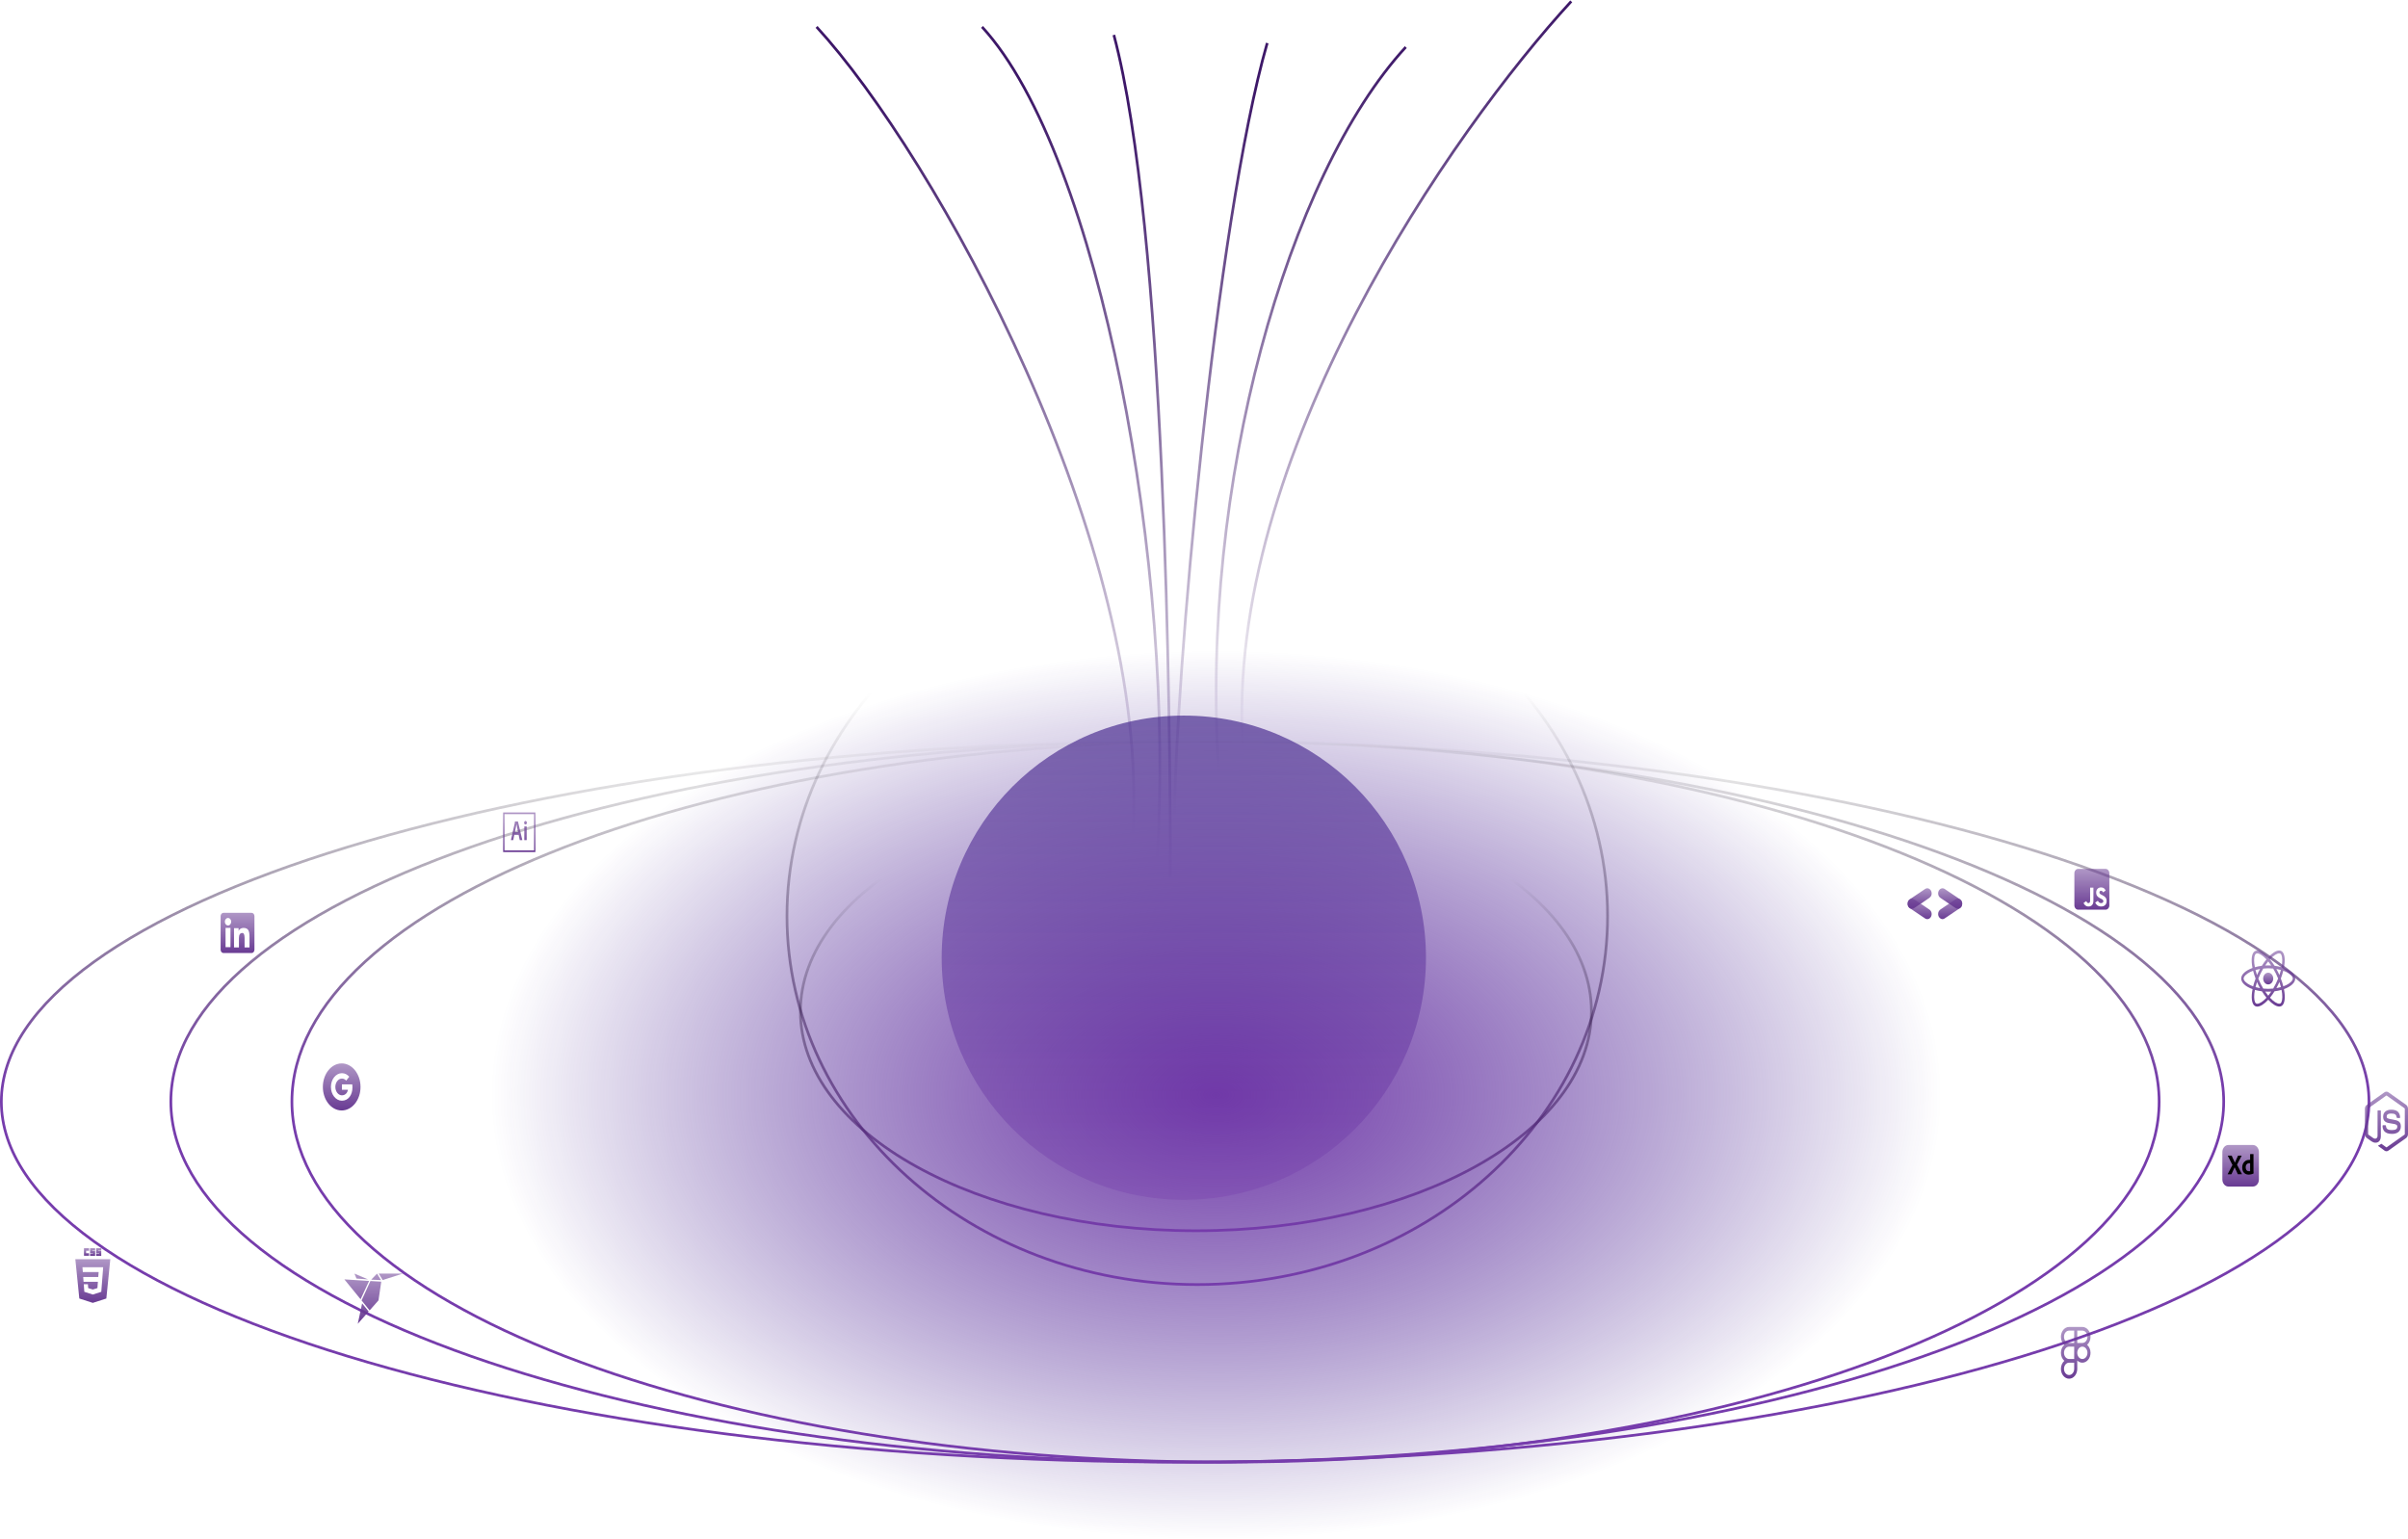<svg width="895" height="572" viewBox="0 0 895 572" fill="none" xmlns="http://www.w3.org/2000/svg">
<path d="M584 0.5C540.333 48 454.8 170 462 278" stroke="url(#paint0_linear_16_226)"/>
<path d="M522.5 17.5C478.833 65 445.8 179.5 453 287.5" stroke="url(#paint1_linear_16_226)"/>
<path d="M471 16C452 82 436.5 253.5 436.5 307.5" stroke="url(#paint2_linear_16_226)"/>
<path d="M303.5 10C347.167 57.5 428.2 202.5 421 310.5" stroke="url(#paint3_linear_16_226)"/>
<path d="M365 10C408.667 57.5 437.2 212 430 320" stroke="url(#paint4_linear_16_226)"/>
<path d="M414 13C433.253 85.332 435 266.819 435 326" stroke="url(#paint5_linear_16_226)"/>
<ellipse cx="452" cy="407" rx="271" ry="165" fill="url(#paint6_radial_16_226)"/>
<circle cx="440" cy="356" r="90" fill="url(#paint7_linear_16_226)"/>
<path d="M440.5 275.5C562.105 275.5 672.179 290.55 751.835 314.872C791.666 327.034 823.863 341.505 846.091 357.552C868.331 373.606 880.5 391.168 880.5 409.5C880.5 427.832 868.331 445.394 846.091 461.448C823.863 477.495 791.666 491.966 751.835 504.128C672.179 528.45 562.105 543.5 440.5 543.5C318.895 543.5 208.821 528.45 129.165 504.128C89.334 491.966 57.137 477.495 34.909 461.448C12.669 445.394 0.5 427.832 0.5 409.5C0.5 391.168 12.669 373.606 34.909 357.552C57.137 341.505 89.334 327.034 129.165 314.872C208.821 290.55 318.895 275.5 440.5 275.5Z" stroke="url(#paint8_linear_16_226)"/>
<path d="M445 275.5C550.445 275.5 645.887 290.55 714.949 314.866C749.482 327.025 777.394 341.492 796.661 357.531C815.931 373.573 826.5 391.137 826.5 409.5C826.5 427.863 815.931 445.427 796.661 461.469C777.394 477.508 749.482 491.975 714.949 504.134C645.887 528.45 550.445 543.5 445 543.5C339.555 543.5 244.113 528.45 175.051 504.134C140.518 491.975 112.606 477.508 93.339 461.469C74.069 445.427 63.5 427.863 63.5 409.5C63.5 391.137 74.069 373.573 93.339 357.531C112.606 341.492 140.518 327.025 175.051 314.866C244.113 290.55 339.555 275.5 445 275.5Z" stroke="url(#paint9_linear_16_226)"/>
<path d="M455.5 275.5C551.414 275.5 638.225 290.548 701.039 314.86C732.448 327.017 757.832 341.481 775.354 357.516C792.877 373.55 802.5 391.118 802.5 409.5C802.5 427.882 792.877 445.45 775.354 461.484C757.832 477.519 732.448 491.983 701.039 504.14C638.225 528.452 551.414 543.5 455.5 543.5C359.586 543.5 272.775 528.452 209.961 504.14C178.552 491.983 153.168 477.519 135.646 461.484C118.123 445.45 108.5 427.882 108.5 409.5C108.5 391.118 118.123 373.55 135.646 357.516C153.168 341.481 178.552 327.017 209.961 314.86C272.775 290.548 359.586 275.5 455.5 275.5Z" stroke="url(#paint10_linear_16_226)"/>
<path d="M445 203.5C529.275 203.5 597.5 264.886 597.5 340.5C597.5 416.114 529.275 477.5 445 477.5C360.725 477.5 292.5 416.114 292.5 340.5C292.5 264.886 360.725 203.5 445 203.5Z" stroke="url(#paint11_linear_16_226)"/>
<path d="M444.5 294.5C485.162 294.5 521.951 303.664 548.556 318.454C575.177 333.254 591.5 353.62 591.5 376C591.5 398.38 575.177 418.746 548.556 433.546C521.951 448.336 485.162 457.5 444.5 457.5C403.838 457.5 367.049 448.336 340.444 433.546C313.823 418.746 297.5 398.38 297.5 376C297.5 353.62 313.823 333.254 340.444 318.454C367.049 303.664 403.838 294.5 444.5 294.5Z" stroke="url(#paint12_linear_16_226)"/>
<path d="M853.093 363.749C853.093 362.196 851.426 360.725 848.87 359.813C849.46 356.776 849.198 354.358 848.043 353.584C847.763 353.401 847.446 353.309 847.125 353.317V354.382C847.314 354.382 847.465 354.426 847.593 354.507C848.149 354.88 848.391 356.297 848.203 358.122C848.158 358.571 848.084 359.044 847.994 359.526C847.138 359.285 846.269 359.112 845.393 359.006C844.872 358.166 844.302 357.368 843.69 356.617C845.025 355.17 846.278 354.378 847.131 354.378V353.312C846.004 353.312 844.529 354.249 843.038 355.872C841.548 354.26 840.073 353.332 838.947 353.332V354.396C839.795 354.396 841.052 355.185 842.388 356.622C841.814 357.325 841.241 358.122 840.696 359.006C839.818 359.11 838.948 359.286 838.091 359.531C838.001 359.074 837.929 358.612 837.878 358.146C837.685 356.321 837.923 354.903 838.476 354.526C838.598 354.44 838.758 354.401 838.947 354.401V353.337C838.603 353.337 838.291 353.423 838.022 353.603C836.87 354.378 836.613 356.789 837.206 359.818C834.659 360.736 833 362.201 833 363.749C833 365.301 834.667 366.772 837.223 367.683C836.633 370.722 836.895 373.139 838.05 373.912C838.316 374.094 838.628 374.18 838.971 374.18C840.098 374.18 841.572 373.244 843.063 371.62C844.554 373.234 846.028 374.16 847.155 374.16C847.478 374.168 847.797 374.076 848.08 373.893C849.231 373.12 849.489 370.708 848.895 367.679C851.435 366.767 853.093 365.296 853.093 363.749ZM847.76 360.563C847.601 361.201 847.417 361.831 847.208 362.449C846.865 361.673 846.489 360.917 846.081 360.185C846.663 360.286 847.224 360.41 847.761 360.563H847.76ZM845.885 365.65C845.578 366.274 845.249 366.883 844.898 367.474C843.669 367.601 842.433 367.602 841.204 367.479C840.499 366.305 839.882 365.062 839.361 363.763C839.882 362.462 840.495 361.214 841.196 360.034C842.425 359.907 843.66 359.905 844.889 360.028C845.229 360.596 845.562 361.203 845.881 361.844C846.192 362.469 846.475 363.103 846.733 363.744C846.472 364.392 846.189 365.028 845.885 365.65ZM847.208 365.029C847.429 365.668 847.618 366.309 847.773 366.93C847.237 367.083 846.671 367.212 846.086 367.311C846.492 366.573 846.866 365.811 847.208 365.029ZM843.055 370.125C842.674 369.666 842.293 369.156 841.916 368.596C842.285 368.616 842.661 368.63 843.042 368.63C843.428 368.63 843.808 368.621 844.181 368.596C843.813 369.156 843.432 369.666 843.055 370.125ZM840.007 367.311C839.443 367.216 838.883 367.09 838.328 366.934C838.48 366.318 838.668 365.683 838.881 365.048C839.049 365.429 839.226 365.812 839.418 366.194C839.611 366.576 839.807 366.949 840.007 367.311ZM843.034 357.372C843.415 357.831 843.796 358.342 844.173 358.901C843.804 358.882 843.428 358.867 843.047 358.867C842.661 358.867 842.281 358.877 841.908 358.901C842.276 358.342 842.657 357.831 843.034 357.372ZM840.003 360.186C839.597 360.923 839.223 361.683 838.881 362.464C838.666 361.841 838.478 361.207 838.316 360.563C838.852 360.414 839.418 360.286 840.003 360.186ZM836.297 366.165C834.847 365.445 833.909 364.498 833.909 363.749C833.909 362.999 834.847 362.048 836.297 361.332C836.649 361.155 837.034 360.997 837.431 360.85C837.665 361.785 837.972 362.76 838.352 363.758C837.993 364.698 837.69 365.665 837.444 366.652C837.055 366.512 836.672 366.349 836.297 366.165ZM838.5 372.99C837.944 372.619 837.702 371.199 837.89 369.375C837.935 368.926 838.009 368.453 838.099 367.97C838.902 368.2 839.778 368.377 840.7 368.492C841.222 369.331 841.791 370.129 842.404 370.88C841.068 372.327 839.815 373.12 838.963 373.12C838.802 373.122 838.643 373.077 838.5 372.991V372.99ZM848.216 369.351C848.408 371.176 848.17 372.594 847.617 372.971C847.495 373.057 847.335 373.095 847.146 373.095C846.298 373.095 845.041 372.307 843.705 370.869C844.316 370.121 844.881 369.325 845.397 368.487C846.275 368.382 847.145 368.206 848.002 367.962C848.097 368.444 848.169 368.907 848.216 369.351ZM849.792 366.165C849.44 366.342 849.055 366.5 848.658 366.647C848.407 365.655 848.1 364.683 847.737 363.739C848.113 362.746 848.416 361.776 848.645 360.845C849.035 360.986 849.419 361.148 849.796 361.332C851.246 362.053 852.184 362.999 852.184 363.749C852.18 364.498 851.242 365.449 849.792 366.165Z" fill="url(#paint13_linear_16_226)"/>
<path d="M843.042 365.931C843.539 365.931 844.015 365.701 844.366 365.292C844.717 364.882 844.914 364.327 844.914 363.748C844.914 363.169 844.717 362.614 844.366 362.204C844.015 361.795 843.539 361.565 843.042 361.565C842.546 361.565 842.07 361.795 841.719 362.204C841.368 362.614 841.17 363.169 841.17 363.748C841.17 364.327 841.368 364.882 841.719 365.292C842.07 365.701 842.546 365.931 843.042 365.931Z" fill="url(#paint14_linear_16_226)"/>
<path d="M782.607 322.991H772.393C771.624 322.991 771 323.719 771 324.616V336.527C771 337.424 771.624 338.152 772.393 338.152H782.607C783.376 338.152 784 337.424 784 336.527V324.616C784 323.719 783.376 322.991 782.607 322.991ZM778.075 334.815C778.075 336.29 777.332 336.964 776.249 336.964C775.271 336.964 774.706 336.375 774.415 335.661L775.411 334.96C775.602 335.356 775.776 335.691 776.197 335.691C776.598 335.691 776.853 335.509 776.853 334.795V329.952H778.075V334.815ZM780.965 336.964C779.83 336.964 779.096 336.334 778.739 335.509L779.734 334.839C779.996 335.336 780.338 335.705 780.939 335.705C781.444 335.705 781.769 335.411 781.769 335.001C781.769 334.514 781.438 334.341 780.878 334.054L780.573 333.901C779.691 333.465 779.108 332.913 779.108 331.752C779.108 330.683 779.807 329.871 780.895 329.871C781.673 329.871 782.23 330.186 782.63 331.011L781.679 331.722C781.47 331.285 781.243 331.113 780.892 331.113C780.535 331.113 780.309 331.377 780.309 331.722C780.309 332.148 780.535 332.321 781.06 332.588L781.365 332.741C782.404 333.258 782.987 333.79 782.987 334.981C782.987 336.26 782.123 336.964 780.965 336.964Z" fill="url(#paint15_linear_16_226)"/>
<path d="M886.996 427.948C886.756 427.948 886.513 427.869 886.302 427.72L884.092 426.115C883.763 425.886 883.924 425.807 884.031 425.763C884.472 425.574 884.561 425.535 885.03 425.205C885.081 425.17 885.145 425.183 885.195 425.222L886.893 426.458C886.953 426.502 887.039 426.502 887.097 426.458L893.711 421.771C893.772 421.727 893.811 421.639 893.811 421.551V412.177C893.811 412.085 893.772 412.001 893.707 411.953L887.097 407.271C887.036 407.227 886.953 407.227 886.893 407.271L880.286 411.957C880.221 412.001 880.182 412.089 880.182 412.182V421.551C880.182 421.639 880.221 421.727 880.286 421.767L882.098 423.05C883.082 423.653 883.684 422.945 883.684 422.228V412.978C883.684 412.846 883.77 412.744 883.877 412.744H884.715C884.819 412.744 884.909 412.846 884.909 412.978V422.233C884.909 423.842 884.192 424.765 882.95 424.765C882.567 424.765 882.266 424.765 881.428 424.255L879.695 423.028C879.265 422.725 879 422.158 879 421.547V412.177C879 411.571 879.265 410.999 879.695 410.696L886.302 406.009C886.721 405.718 887.276 405.718 887.691 406.009L894.305 410.7C894.735 411.003 895 411.571 895 412.182V421.551C895 422.158 894.735 422.725 894.305 423.033L887.691 427.72C887.48 427.869 887.24 427.948 886.996 427.948ZM892.336 418.711C892.336 416.957 891.369 416.491 889.338 416.161C887.283 415.827 887.075 415.655 887.075 415.066C887.075 414.578 887.251 413.927 888.773 413.927C890.13 413.927 890.631 414.288 890.839 415.413C890.857 415.519 890.936 415.598 891.025 415.598H891.885C891.938 415.598 891.988 415.572 892.024 415.523C892.06 415.475 892.078 415.409 892.074 415.343C891.942 413.404 890.893 412.503 888.773 412.503C886.885 412.503 885.761 413.479 885.761 415.119C885.761 416.895 886.882 417.387 888.69 417.607C890.857 417.867 891.025 418.258 891.025 418.781C891.025 419.687 890.431 420.074 889.038 420.074C887.286 420.074 886.903 419.533 886.774 418.465C886.76 418.35 886.681 418.267 886.585 418.267H885.729C885.621 418.267 885.539 418.372 885.539 418.5C885.539 419.867 886.144 421.498 889.041 421.498C891.132 421.494 892.336 420.478 892.336 418.711Z" fill="url(#paint16_linear_16_226)"/>
<path fill-rule="evenodd" clip-rule="evenodd" d="M769.035 493.254C767.353 493.254 766 494.9 766 496.916C766 498.142 766.501 499.231 767.27 499.896C766.873 500.242 766.552 500.692 766.331 501.209C766.111 501.727 765.997 502.297 766 502.875C766 504.101 766.501 505.189 767.27 505.854C766.873 506.201 766.552 506.65 766.331 507.168C766.111 507.685 765.997 508.256 766 508.833C766 510.85 767.353 512.496 769.035 512.496C770.717 512.496 772.071 510.85 772.071 508.833V505.737C772.602 506.254 773.272 506.537 773.965 506.538C775.647 506.537 777 504.891 777 502.875C777.003 502.297 776.889 501.727 776.669 501.209C776.448 500.692 776.127 500.242 775.73 499.896C776.127 499.549 776.448 499.099 776.669 498.582C776.889 498.064 777.003 497.494 777 496.916C777 494.9 775.647 493.254 773.965 493.254H769.035ZM767.141 496.916C767.141 495.641 767.994 494.619 769.035 494.619H770.929V499.213H769.035C767.994 499.213 767.141 498.191 767.141 496.916ZM773.965 499.212H772.071V494.618H773.965C775.006 494.618 775.859 495.641 775.859 496.916C775.859 498.191 775.006 499.212 773.965 499.212ZM767.141 502.875C767.141 501.6 767.995 500.578 769.036 500.578H770.93V505.172H769.035C767.994 505.172 767.141 504.15 767.141 502.875H767.141ZM772.071 502.875C772.071 501.6 772.924 500.578 773.965 500.578C775.007 500.578 775.86 501.599 775.86 502.875C775.86 504.15 775.007 505.172 773.965 505.172C772.924 505.172 772.071 504.15 772.071 502.875H772.071ZM767.141 508.833C767.141 507.559 767.995 506.537 769.036 506.537H770.93V508.833C770.93 510.109 770.078 511.13 769.036 511.13C767.995 511.13 767.141 510.109 767.141 508.833Z" fill="url(#paint17_linear_16_226)"/>
<path d="M837.334 425.615H828.256C827.01 425.615 826 426.793 826 428.246V438.437C826 439.89 827.01 441.068 828.256 441.068H837.334C838.58 441.068 839.591 439.89 839.591 438.437V428.246C839.591 426.793 838.58 425.615 837.334 425.615Z" fill="url(#paint18_linear_16_226)"/>
<path d="M833.144 429.68L831.449 432.944L833.263 436.41C833.275 436.434 833.278 436.463 833.272 436.49C833.269 436.501 833.263 436.504 833.254 436.505L833.244 436.504L833.231 436.504C833.224 436.504 833.217 436.504 833.208 436.506H831.9L831.875 436.506C831.804 436.503 831.753 436.492 831.722 436.431C831.601 436.156 831.48 435.882 831.358 435.607C831.248 435.363 831.136 435.12 831.021 434.879L830.97 434.773C830.832 434.487 830.697 434.2 830.564 433.912H830.555C830.433 434.197 830.307 434.481 830.177 434.762C830.046 435.046 829.917 435.328 829.789 435.607C829.662 435.888 829.531 436.166 829.397 436.442C829.376 436.498 829.34 436.51 829.29 436.512L829.27 436.512H828.021L828.015 436.513L827.997 436.514C827.988 436.515 827.982 436.513 827.98 436.495C827.976 436.469 827.981 436.443 827.993 436.421L829.753 433.05L828.039 429.669C828.021 429.641 828.018 429.618 828.03 429.6C828.037 429.591 828.045 429.584 828.054 429.58C828.064 429.575 828.074 429.573 828.085 429.574H829.37C829.398 429.572 829.426 429.577 829.452 429.59C829.474 429.604 829.493 429.624 829.507 429.648C829.616 429.932 829.738 430.215 829.872 430.499C830.004 430.78 830.139 431.06 830.277 431.339C830.413 431.613 830.539 431.893 830.656 432.179H830.665C830.784 431.893 830.907 431.609 831.034 431.328C831.158 431.052 831.286 430.773 831.417 430.493C831.546 430.217 831.672 429.939 831.795 429.659C831.802 429.633 831.815 429.609 831.832 429.59C831.854 429.576 831.879 429.571 831.905 429.574H833.099C833.11 429.571 833.121 429.572 833.132 429.577C833.142 429.582 833.151 429.591 833.157 429.602C833.162 429.614 833.165 429.627 833.163 429.64C833.162 429.653 833.157 429.665 833.149 429.675L833.145 429.68L833.144 429.68ZM835.824 436.643L835.761 436.644C835.341 436.651 834.926 436.55 834.544 436.346C834.188 436.154 833.891 435.841 833.691 435.448C833.49 435.058 833.387 434.572 833.382 433.991L833.381 433.944C833.378 433.456 833.485 432.975 833.691 432.551C833.898 432.131 834.199 431.785 834.563 431.55L834.594 431.53C834.989 431.275 835.466 431.147 836.025 431.147L836.05 431.148L836.078 431.149L836.109 431.15L836.144 431.153L836.202 431.157L836.269 431.164L836.317 431.169V429.074C836.317 429.024 836.335 429 836.372 429H837.521C837.528 428.998 837.536 428.999 837.543 429.002C837.55 429.005 837.556 429.009 837.562 429.016C837.567 429.022 837.571 429.029 837.573 429.038C837.576 429.046 837.576 429.055 837.575 429.063V435.347C837.575 435.452 837.579 435.566 837.586 435.688L837.603 435.964L837.612 436.123C837.613 436.145 837.608 436.167 837.598 436.186C837.589 436.205 837.574 436.22 837.557 436.229C837.261 436.374 836.952 436.48 836.636 436.548C836.368 436.606 836.096 436.638 835.824 436.643ZM836.317 435.326V432.423C836.268 432.408 836.218 432.397 836.167 432.391C836.105 432.384 836.042 432.38 835.98 432.381C835.759 432.378 835.54 432.436 835.342 432.551C835.148 432.663 834.984 432.831 834.863 433.04C834.743 433.245 834.68 433.513 834.676 433.844L834.676 433.88C834.672 434.111 834.704 434.342 834.772 434.56C834.827 434.736 834.914 434.895 835.027 435.028C835.135 435.15 835.266 435.241 835.41 435.294C835.562 435.351 835.72 435.38 835.879 435.379C835.965 435.379 836.044 435.375 836.117 435.368C836.175 435.363 836.232 435.352 836.289 435.335L836.317 435.326Z" fill="black"/>
<path d="M723.624 336.445C724.693 335.729 725.759 335.007 726.831 334.299C727.849 333.626 729.046 334.246 729.277 335.555C729.41 336.312 729.121 337.13 728.535 337.528C726.613 338.834 724.689 340.135 722.755 341.416C722.156 341.812 721.54 341.739 720.994 341.253C720.44 340.76 720.265 340.08 720.395 339.288C720.544 338.686 720.883 338.283 721.346 337.981C722.112 337.483 722.865 336.958 723.624 336.445Z" fill="url(#paint19_linear_16_226)"/>
<path d="M724.409 335.925C723.343 335.203 722.274 334.488 721.212 333.759C720.203 333.067 720.065 331.548 720.922 330.66C721.417 330.147 722.169 330.031 722.758 330.423C724.689 331.711 726.617 333.004 728.535 334.317C729.129 334.723 729.383 335.383 729.295 336.176C729.206 336.982 728.788 337.499 728.135 337.764C727.613 337.915 727.144 337.774 726.689 337.457C725.936 336.932 725.169 336.434 724.409 335.925Z" fill="url(#paint20_linear_16_226)"/>
<path d="M714.693 335.414C714.009 335.868 713.325 336.32 712.641 336.775C712.242 337.04 711.846 337.315 711.444 337.577C710.635 338.104 709.673 337.795 709.214 336.867C708.776 335.981 709.028 334.833 709.807 334.302C711.714 333.005 713.625 331.717 715.543 330.443C716.131 330.052 716.741 330.101 717.285 330.568C717.86 331.061 718.047 331.755 717.919 332.568C717.839 332.765 717.791 332.995 717.671 333.15C717.476 333.403 717.255 333.644 717.008 333.821C716.246 334.37 715.466 334.886 714.693 335.414Z" fill="url(#paint21_linear_16_226)"/>
<path d="M713.909 335.922C714.587 336.386 715.265 336.851 715.945 337.314C716.342 337.585 716.744 337.847 717.139 338.122C717.935 338.676 718.187 339.801 717.727 340.729C717.288 341.614 716.31 341.934 715.526 341.412C713.609 340.136 711.697 338.85 709.792 337.55C709.208 337.151 708.939 336.51 709.014 335.727C709.093 334.901 709.514 334.364 710.182 334.088C710.368 334.07 710.563 334.003 710.738 334.046C711.023 334.117 711.313 334.22 711.568 334.38C712.356 334.876 713.13 335.406 713.909 335.922Z" fill="url(#paint22_linear_16_226)"/>
<path fill-rule="evenodd" clip-rule="evenodd" d="M127 395.295C123.134 395.295 120 399.211 120 404.041C120 408.871 123.134 412.788 127 412.788C130.866 412.788 134 408.871 134 404.041C134 399.211 130.866 395.295 127 395.295ZM127.082 409.156C124.825 409.156 122.998 406.868 122.998 404.041C122.998 401.215 124.825 398.926 127.082 398.926C128.184 398.926 129.106 399.434 129.813 400.259L128.661 401.701V401.698C128.233 401.186 127.689 400.924 127.082 400.924C125.734 400.924 124.639 402.35 124.639 404.038C124.639 405.726 125.734 407.156 127.082 407.156C128.304 407.156 129.136 406.28 129.308 405.077H127.082V403.082H130.923C130.974 403.425 131.002 403.782 131.002 404.156C131.002 407.079 129.44 409.156 127.082 409.156Z" fill="url(#paint23_linear_16_226)"/>
<path d="M31.212 463.976H33.101V464.913H32.002V465.851H33.101V466.788H31.212V463.976ZM33.478 463.976H35.368V464.791H34.269V464.954H35.368V466.829H33.478V465.973H34.578V465.81H33.478V463.976ZM35.747 463.976H37.635V464.791H36.536V464.954H37.635V466.829H35.747V465.973H36.846V465.81H35.747V463.976Z" fill="url(#paint24_linear_16_226)"/>
<path fill-rule="evenodd" clip-rule="evenodd" d="M34.493 484.308L29.478 482.685L28 468.077H41L39.522 482.683L34.493 484.308ZM30.923 474.69L31.061 476.481H36.389L36.21 478.804L34.496 479.344H34.494L32.783 478.805L32.673 477.377H31.129L31.345 480.19L34.493 481.209L37.647 480.19L38.032 475.17L38.069 474.69L38.347 471.063H30.646L30.786 472.855H36.662L36.522 474.69H30.923Z" fill="url(#paint25_linear_16_226)"/>
<path d="M187.501 302.63H198.501V316.106H187.501V302.63ZM187 316.736H199V302H187V316.736ZM194.86 307.252C194.86 307.202 194.875 307.177 194.92 307.177H195.705C195.745 307.177 195.765 307.195 195.765 307.252V312.221C195.765 312.271 195.755 312.296 195.705 312.296H194.931C194.881 312.296 194.866 312.265 194.866 312.214V307.252H194.86H194.86ZM194.805 305.823C194.805 305.652 194.859 305.489 194.955 305.369C195.05 305.248 195.18 305.18 195.315 305.18C195.45 305.18 195.58 305.248 195.676 305.369C195.771 305.489 195.825 305.652 195.825 305.823C195.83 305.91 195.82 305.997 195.795 306.079C195.771 306.16 195.733 306.234 195.683 306.295C195.634 306.356 195.574 306.403 195.509 306.433C195.444 306.462 195.374 306.473 195.305 306.465C195.238 306.47 195.17 306.457 195.107 306.427C195.044 306.396 194.986 306.349 194.939 306.288C194.892 306.227 194.855 306.154 194.832 306.074C194.809 305.993 194.8 305.908 194.806 305.823H194.805ZM192.555 309.324C192.415 308.623 192.084 307.102 191.96 306.365H191.95C191.845 307.102 191.581 308.348 191.371 309.324H192.555ZM191.165 310.345L190.77 312.234C190.76 312.284 190.745 312.297 190.695 312.297H189.961C189.911 312.297 189.901 312.278 189.911 312.202L191.331 305.941C191.365 305.77 191.382 305.595 191.381 305.418C191.381 305.374 191.396 305.355 191.421 305.355H192.471C192.506 305.355 192.521 305.368 192.531 305.418L194.121 312.213C194.131 312.263 194.121 312.295 194.081 312.295H193.251C193.211 312.295 193.186 312.283 193.176 312.241L192.766 310.346H191.166L191.165 310.345Z" fill="url(#paint26_linear_16_226)"/>
<path fill-rule="evenodd" clip-rule="evenodd" d="M82 340.567C82 340.236 82.111 339.918 82.308 339.684C82.505 339.45 82.772 339.318 83.05 339.318H93.522C93.66 339.318 93.797 339.35 93.925 339.413C94.052 339.475 94.168 339.567 94.266 339.683C94.364 339.799 94.441 339.937 94.494 340.089C94.547 340.24 94.574 340.403 94.574 340.567V353.014C94.574 353.178 94.547 353.341 94.494 353.492C94.442 353.644 94.364 353.782 94.266 353.898C94.169 354.014 94.053 354.106 93.925 354.169C93.798 354.232 93.661 354.264 93.523 354.264H83.05C82.912 354.264 82.776 354.232 82.648 354.169C82.521 354.106 82.405 354.014 82.308 353.898C82.21 353.782 82.133 353.644 82.08 353.493C82.027 353.341 82 353.179 82 353.015V340.567ZM86.977 345.017H88.68V346.033C88.925 345.449 89.554 344.923 90.499 344.923C92.31 344.923 92.739 346.087 92.739 348.222V352.177H90.906V348.708C90.906 347.492 90.661 346.806 90.037 346.806C89.171 346.806 88.811 347.546 88.811 348.708V352.177H86.977V345.017ZM83.834 352.084H85.667V344.923H83.834V352.083V352.084ZM85.929 342.587C85.933 342.774 85.905 342.959 85.847 343.133C85.79 343.307 85.703 343.465 85.593 343.598C85.484 343.732 85.353 343.838 85.208 343.91C85.063 343.982 84.908 344.02 84.751 344.02C84.594 344.02 84.438 343.982 84.293 343.91C84.149 343.838 84.017 343.732 83.908 343.598C83.798 343.465 83.712 343.307 83.654 343.133C83.596 342.959 83.568 342.774 83.572 342.587C83.579 342.221 83.706 341.873 83.926 341.616C84.146 341.36 84.442 341.217 84.751 341.217C85.059 341.217 85.355 341.36 85.575 341.616C85.795 341.873 85.923 342.221 85.929 342.587Z" fill="url(#paint27_linear_16_226)"/>
<path d="M140.754 473.43L142.232 475.826L149.714 473.43M132.979 492.089L137.027 487.516L134.591 484.495M140.14 473.43L137.977 475.682L141.616 475.838M131.731 473.431L132.507 475.271L136.79 475.578M134.023 482.971L137.187 476.153L128 475.577M134.391 483.402L137.38 487.111L140.676 483.379L141.698 476.425L137.682 476.186L134.391 483.402Z" fill="url(#paint28_linear_16_226)"/>
<defs>
<linearGradient id="paint0_linear_16_226" x1="522.786" y1="0.5" x2="522.786" y2="278" gradientUnits="userSpaceOnUse">
<stop stop-color="#3D1768"/>
<stop offset="1" stop-color="#3D1768" stop-opacity="0"/>
</linearGradient>
<linearGradient id="paint1_linear_16_226" x1="487.256" y1="17.5" x2="487.256" y2="287.5" gradientUnits="userSpaceOnUse">
<stop stop-color="#3D1768"/>
<stop offset="1" stop-color="#3D1768" stop-opacity="0"/>
</linearGradient>
<linearGradient id="paint2_linear_16_226" x1="445.75" y1="33" x2="445.75" y2="304" gradientUnits="userSpaceOnUse">
<stop stop-color="#3D1768"/>
<stop offset="1" stop-color="#3D1768" stop-opacity="0"/>
</linearGradient>
<linearGradient id="paint3_linear_16_226" x1="367.252" y1="35" x2="367.252" y2="310.5" gradientUnits="userSpaceOnUse">
<stop stop-color="#3D1768"/>
<stop offset="1" stop-color="#3D1768" stop-opacity="0"/>
</linearGradient>
<linearGradient id="paint4_linear_16_226" x1="401.423" y1="33" x2="401.423" y2="320" gradientUnits="userSpaceOnUse">
<stop stop-color="#3D1768"/>
<stop offset="1" stop-color="#3D1768" stop-opacity="0"/>
</linearGradient>
<linearGradient id="paint5_linear_16_226" x1="437" y1="39" x2="437" y2="336" gradientUnits="userSpaceOnUse">
<stop stop-color="#3D1768"/>
<stop offset="1" stop-color="#3D1768" stop-opacity="0"/>
</linearGradient>
<radialGradient id="paint6_radial_16_226" cx="0" cy="0" r="1" gradientUnits="userSpaceOnUse" gradientTransform="translate(452 407) rotate(90) scale(165 271)">
<stop stop-color="#763CAC"/>
<stop offset="1" stop-color="#320F85" stop-opacity="0"/>
</radialGradient>
<linearGradient id="paint7_linear_16_226" x1="440" y1="266" x2="440" y2="446" gradientUnits="userSpaceOnUse">
<stop stop-color="#301080" stop-opacity="0.6"/>
<stop offset="1" stop-color="#7840AD" stop-opacity="0.36"/>
</linearGradient>
<linearGradient id="paint8_linear_16_226" x1="440.5" y1="275" x2="440.5" y2="544" gradientUnits="userSpaceOnUse">
<stop stop-opacity="0"/>
<stop offset="0.479" stop-color="#763CAC"/>
</linearGradient>
<linearGradient id="paint9_linear_16_226" x1="445" y1="275" x2="445" y2="544" gradientUnits="userSpaceOnUse">
<stop stop-opacity="0"/>
<stop offset="0.479" stop-color="#763CAC"/>
</linearGradient>
<linearGradient id="paint10_linear_16_226" x1="455.5" y1="275" x2="455.5" y2="544" gradientUnits="userSpaceOnUse">
<stop stop-opacity="0"/>
<stop offset="0.479" stop-color="#763CAC"/>
</linearGradient>
<linearGradient id="paint11_linear_16_226" x1="445" y1="203" x2="445" y2="478" gradientUnits="userSpaceOnUse">
<stop offset="0.198" stop-opacity="0"/>
<stop offset="1" stop-color="#763CAC"/>
</linearGradient>
<linearGradient id="paint12_linear_16_226" x1="444.5" y1="294" x2="444.5" y2="458" gradientUnits="userSpaceOnUse">
<stop offset="0.198" stop-opacity="0"/>
<stop offset="1" stop-color="#763CAC"/>
</linearGradient>
<linearGradient id="paint13_linear_16_226" x1="843.047" y1="353.312" x2="843.047" y2="374.18" gradientUnits="userSpaceOnUse">
<stop stop-color="#693B93" stop-opacity="0.53"/>
<stop offset="1" stop-color="#693B93"/>
</linearGradient>
<linearGradient id="paint14_linear_16_226" x1="843.042" y1="361.565" x2="843.042" y2="365.931" gradientUnits="userSpaceOnUse">
<stop stop-color="#693B93" stop-opacity="0.53"/>
<stop offset="1" stop-color="#693B93"/>
</linearGradient>
<linearGradient id="paint15_linear_16_226" x1="777.5" y1="322.991" x2="777.5" y2="338.152" gradientUnits="userSpaceOnUse">
<stop stop-color="#693B93" stop-opacity="0.53"/>
<stop offset="1" stop-color="#693B93"/>
</linearGradient>
<linearGradient id="paint16_linear_16_226" x1="887" y1="405.791" x2="887" y2="427.948" gradientUnits="userSpaceOnUse">
<stop stop-color="#693B93" stop-opacity="0.53"/>
<stop offset="1" stop-color="#693B93"/>
</linearGradient>
<linearGradient id="paint17_linear_16_226" x1="771.5" y1="493.254" x2="771.5" y2="512.496" gradientUnits="userSpaceOnUse">
<stop stop-color="#693B93" stop-opacity="0.53"/>
<stop offset="1" stop-color="#693B93"/>
</linearGradient>
<linearGradient id="paint18_linear_16_226" x1="832.795" y1="425.615" x2="832.795" y2="441.068" gradientUnits="userSpaceOnUse">
<stop stop-color="#693B93" stop-opacity="0.53"/>
<stop offset="1" stop-color="#693B93"/>
</linearGradient>
<linearGradient id="paint19_linear_16_226" x1="724.832" y1="334.025" x2="724.832" y2="341.671" gradientUnits="userSpaceOnUse">
<stop stop-color="#693B93" stop-opacity="0.53"/>
<stop offset="1" stop-color="#693B93"/>
</linearGradient>
<linearGradient id="paint20_linear_16_226" x1="724.835" y1="330.189" x2="724.835" y2="337.825" gradientUnits="userSpaceOnUse">
<stop stop-color="#693B93" stop-opacity="0.53"/>
<stop offset="1" stop-color="#693B93"/>
</linearGradient>
<linearGradient id="paint21_linear_16_226" x1="713.479" y1="330.181" x2="713.479" y2="337.833" gradientUnits="userSpaceOnUse">
<stop stop-color="#693B93" stop-opacity="0.53"/>
<stop offset="1" stop-color="#693B93"/>
</linearGradient>
<linearGradient id="paint22_linear_16_226" x1="713.479" y1="334.032" x2="713.479" y2="341.664" gradientUnits="userSpaceOnUse">
<stop stop-color="#693B93" stop-opacity="0.53"/>
<stop offset="1" stop-color="#693B93"/>
</linearGradient>
<linearGradient id="paint23_linear_16_226" x1="127" y1="395.295" x2="127" y2="412.788" gradientUnits="userSpaceOnUse">
<stop stop-color="#693B93" stop-opacity="0.53"/>
<stop offset="1" stop-color="#693B93"/>
</linearGradient>
<linearGradient id="paint24_linear_16_226" x1="34.423" y1="463.976" x2="34.423" y2="466.829" gradientUnits="userSpaceOnUse">
<stop stop-color="#693B93" stop-opacity="0.53"/>
<stop offset="1" stop-color="#693B93"/>
</linearGradient>
<linearGradient id="paint25_linear_16_226" x1="34.5" y1="468.077" x2="34.5" y2="484.308" gradientUnits="userSpaceOnUse">
<stop stop-color="#693B93" stop-opacity="0.53"/>
<stop offset="1" stop-color="#693B93"/>
</linearGradient>
<linearGradient id="paint26_linear_16_226" x1="193" y1="302" x2="193" y2="316.736" gradientUnits="userSpaceOnUse">
<stop stop-color="#693B93" stop-opacity="0.53"/>
<stop offset="1" stop-color="#693B93"/>
</linearGradient>
<linearGradient id="paint27_linear_16_226" x1="88.287" y1="339.318" x2="88.287" y2="354.264" gradientUnits="userSpaceOnUse">
<stop stop-color="#693B93" stop-opacity="0.53"/>
<stop offset="1" stop-color="#693B93"/>
</linearGradient>
<linearGradient id="paint28_linear_16_226" x1="138.857" y1="473.43" x2="138.857" y2="492.089" gradientUnits="userSpaceOnUse">
<stop stop-color="#693B93" stop-opacity="0.53"/>
<stop offset="1" stop-color="#693B93"/>
</linearGradient>
</defs>
</svg>
